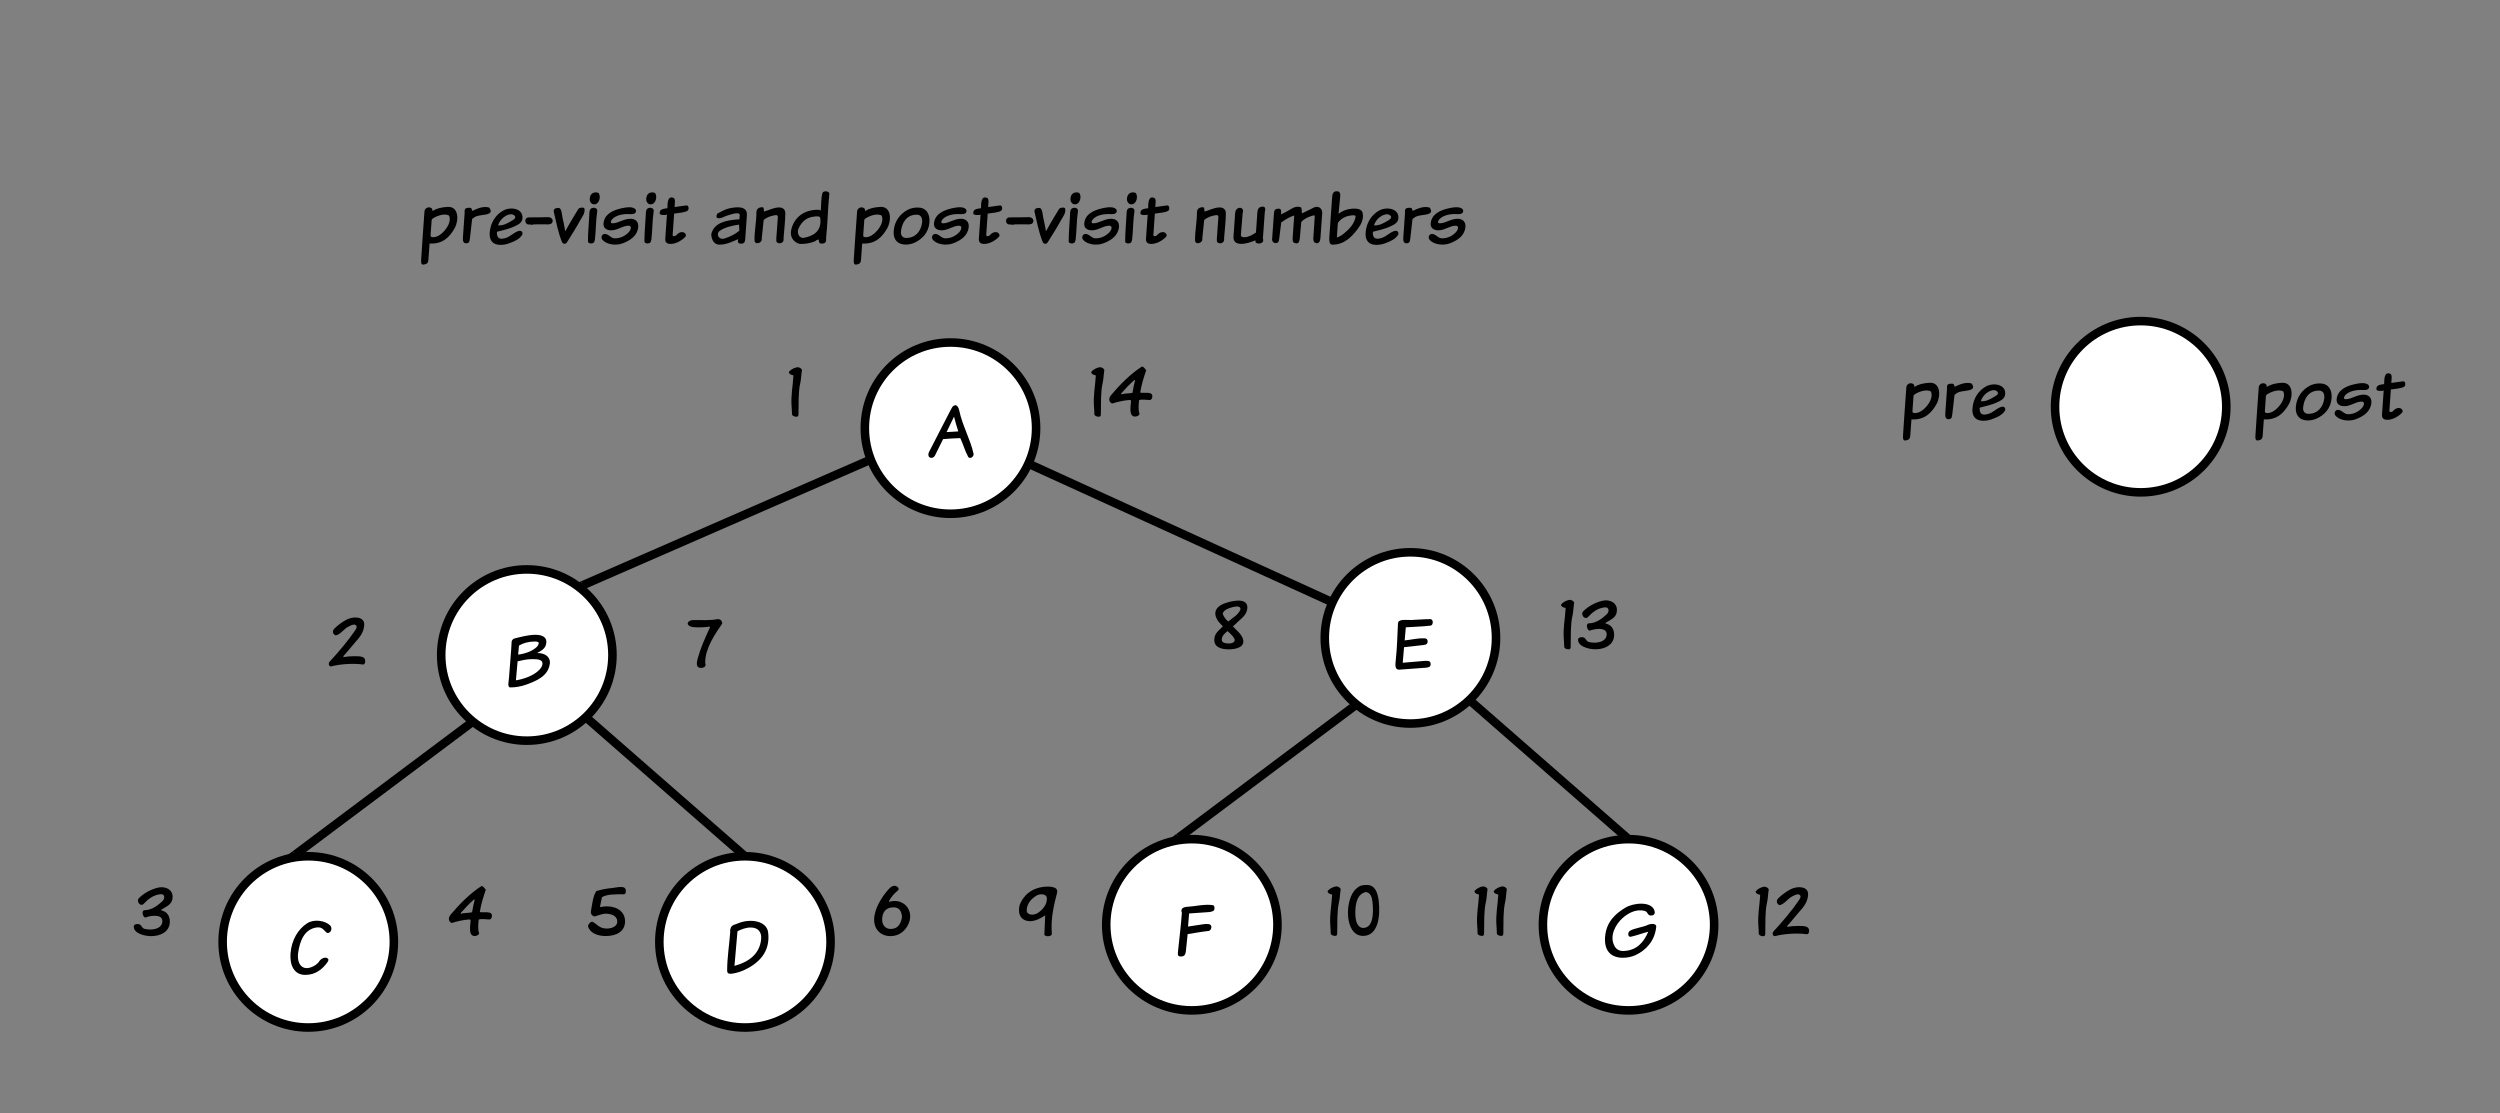 <svg xmlns="http://www.w3.org/2000/svg" xmlns:xlink="http://www.w3.org/1999/xlink" xmlns:lucid="lucid" width="583.93" height="260"><rect width="100%" height="100%" fill="#808080" stroke="none"/><g transform="translate(-40 -40)" lucid:page-tab-id="JNeVPpMI3ahh"><path d="M80 60h360v60H80z" stroke="#000" stroke-opacity="0" stroke-width="2" fill="#fff" fill-opacity="0"/><use xlink:href="#a" transform="matrix(1,0,0,1,85,65) translate(52.493 31.587)"/><use xlink:href="#b" transform="matrix(1,0,0,1,85,65) translate(120.653 31.587)"/><use xlink:href="#c" transform="matrix(1,0,0,1,85,65) translate(153.542 31.587)"/><use xlink:href="#d" transform="matrix(1,0,0,1,85,65) translate(232.938 31.587)"/><path d="M282 140c0 11.05-8.95 20-20 20s-20-8.95-20-20 8.95-20 20-20 20 8.95 20 20z" stroke="#000" stroke-width="2" fill="#fff"/><use xlink:href="#e" transform="matrix(1,0,0,1,247,125) translate(9.627 21.669)"/><path d="M176.1 176.7l66.47-29" stroke="#000" stroke-width="2" fill="none"/><path d="M176.5 177.63l-.53.22-1.88-1.36 1.6-.7zM243.9 148.2l-.93.4-.8-1.83.88-.4z"/><path d="M183.05 193c0 11.05-8.95 20-20 20s-20-8.95-20-20 8.95-20 20-20 20 8.95 20 20z" stroke="#000" stroke-width="2" fill="#fff"/><use xlink:href="#f" transform="matrix(1,0,0,1,148.05,178) translate(9.483 22.169)"/><path d="M132 260c0 11.05-8.95 20-20 20s-20-8.95-20-20 8.95-20 20-20 20 8.95 20 20z" stroke="#000" stroke-width="2" fill="#fff"/><use xlink:href="#g" transform="matrix(1,0,0,1,97,245) translate(9.834 22.169)"/><path d="M108.95 239.63l40.98-30.7" stroke="#000" stroke-width="2" fill="none"/><path d="M109.44 240.27l-3.27.65-.22-.3 2.4-1.8zM151.4 209.07l-.87.66-1.2-1.6.38-.28z"/><path d="M214 240l-36.7-32.08" stroke="#000" stroke-width="2" fill="none"/><path d="M215.77 240.22L214 240l.66-.75zM177.96 207.17l-1.32 1.5-.7-.6 1.57-1.3z"/><path d="M234 260c0 11.05-8.95 20-20 20s-20-8.95-20-20 8.95-20 20-20 20 8.95 20 20z" stroke="#000" stroke-width="2" fill="#fff"/><use xlink:href="#h" transform="matrix(1,0,0,1,199,245) translate(9.546 22.169)"/><path d="M210 114.67h32v32h-32z" stroke="#000" stroke-opacity="0" stroke-width="2" fill="#fff" fill-opacity="0"/><use xlink:href="#i" transform="matrix(1,0,0,1,215,119.667) translate(8.75 17.669)"/><path d="M282 114.67h40v32h-40z" stroke="#000" stroke-opacity="0" stroke-width="2" fill="#fff" fill-opacity="0"/><use xlink:href="#j" transform="matrix(1,0,0,1,287,119.667) translate(7.377 17.669)"/><path d="M105.38 173h32v32h-32z" stroke="#000" stroke-opacity="0" stroke-width="2" fill="#fff" fill-opacity="0"/><use xlink:href="#k" transform="matrix(1,0,0,1,110.383,178) translate(6.428 17.669)"/><path d="M60 236h32v32H60z" stroke="#000" stroke-opacity="0" stroke-width="2" fill="#fff" fill-opacity="0"/><use xlink:href="#l" transform="matrix(1,0,0,1,65,241) translate(6.266 17.669)"/><path d="M134 232h32v40h-32z" stroke="#000" stroke-opacity="0" stroke-width="2" fill="#fff" fill-opacity="0"/><use xlink:href="#m" transform="matrix(1,0,0,1,139,237) translate(5.627 21.669)"/><path d="M166 232h32v40h-32z" stroke="#000" stroke-opacity="0" stroke-width="2" fill="#fff" fill-opacity="0"/><use xlink:href="#n" transform="matrix(1,0,0,1,171,237) translate(6.338 21.669)"/><path d="M232.38 232h32v40h-32z" stroke="#000" stroke-opacity="0" stroke-width="2" fill="#fff" fill-opacity="0"/><use xlink:href="#o" transform="matrix(1,0,0,1,237.383,237) translate(6.014 21.669)"/><path d="M188.72 169.33h32v40h-32z" stroke="#000" stroke-opacity="0" stroke-width="2" fill="#fff" fill-opacity="0"/><use xlink:href="#p" transform="matrix(1,0,0,1,193.716,174.333) translate(6.662 21.669)"/><path d="M389.43 189c0 11.05-8.95 20-20 20-11.04 0-20-8.95-20-20s8.96-20 20-20c11.05 0 20 8.95 20 20z" stroke="#000" stroke-width="2" fill="#fff"/><use xlink:href="#q" transform="matrix(1,0,0,1,354.433,174) translate(10.221 22.169)"/><path d="M338.38 256c0 11.05-8.95 20-20 20-11.04 0-20-8.95-20-20s8.96-20 20-20c11.05 0 20 8.95 20 20z" stroke="#000" stroke-width="2" fill="#fff"/><use xlink:href="#r" transform="matrix(1,0,0,1,303.383,241) translate(10.635 22.169)"/><path d="M315.33 235.63l41-30.7" stroke="#000" stroke-width="2" fill="none"/><path d="M315.82 236.27l-3.27.65-.22-.3 2.4-1.8zM357.8 205.07l-.88.66-1.2-1.6.37-.28z"/><path d="M420.38 236l-36.7-32.08" stroke="#000" stroke-width="2" fill="none"/><path d="M422.16 236.22l-1.78-.22.66-.75zM384.34 203.17l-1.32 1.5-.68-.6 1.55-1.3z"/><path d="M440.38 256c0 11.05-8.95 20-20 20-11.04 0-20-8.95-20-20s8.96-20 20-20c11.05 0 20 8.95 20 20z" stroke="#000" stroke-width="2" fill="#fff"/><use xlink:href="#s" transform="matrix(1,0,0,1,405.383,241) translate(8.52 22.169)"/><path d="M311.77 169h32v32h-32z" stroke="#000" stroke-opacity="0" stroke-width="2" fill="#fff" fill-opacity="0"/><use xlink:href="#t" transform="matrix(1,0,0,1,316.766,174) translate(6.356 17.669)"/><path d="M266.38 236h32v32h-32z" stroke="#000" stroke-opacity="0" stroke-width="2" fill="#fff" fill-opacity="0"/><use xlink:href="#u" transform="matrix(1,0,0,1,271.383,241) translate(6.266 17.669)"/><path d="M340.38 231.93h32v40h-32z" stroke="#000" stroke-opacity="0" stroke-width="2" fill="#fff" fill-opacity="0"/><use xlink:href="#v" transform="matrix(1,0,0,1,345.383,236.93) translate(4.196 21.669)"/><path d="M372.38 231.93h32v40h-32z" stroke="#000" stroke-opacity="0" stroke-width="2" fill="#fff" fill-opacity="0"/><use xlink:href="#w" transform="matrix(1,0,0,1,377.383,236.93) translate(6.5 21.669)"/><path d="M440.38 232h32v40h-32z" stroke="#000" stroke-opacity="0" stroke-width="2" fill="#fff" fill-opacity="0"/><use xlink:href="#x" transform="matrix(1,0,0,1,445.383,237) translate(4.178 21.669)"/><path d="M395.1 165h32v40h-32z" stroke="#000" stroke-opacity="0" stroke-width="2" fill="#fff" fill-opacity="0"/><use xlink:href="#y" transform="matrix(1,0,0,1,400.099,170) translate(4.016 21.669)"/><path d="M280.1 148.25l71.25 32.5" stroke="#000" stroke-width="2" fill="none"/><path d="M280.5 147.34l-.4.9.35-.92zM350.98 181.68l-.05-.02.42-.9z"/><path d="M560 135c0 11.05-8.95 20-20 20s-20-8.95-20-20 8.95-20 20-20 20 8.95 20 20z" stroke="#000" stroke-width="2" fill="#fff"/><path d="M480 115h32v32h-32z" stroke="#000" stroke-opacity="0" stroke-width="2" fill="#fff" fill-opacity="0"/><use xlink:href="#z" transform="matrix(1,0,0,1,485,120) translate(-1.384 17.669)"/><path d="M568 115h32v32h-32z" stroke="#000" stroke-opacity="0" stroke-width="2" fill="#fff" fill-opacity="0"/><g><use xlink:href="#A" transform="matrix(1,0,0,1,573,120) translate(-7.072 17.669)"/></g><defs><path d="M393-459c146-8 146 177 91 275C422-74 333 27 158 16l-15 208c-2 44-18 57-57 65-41 8-39-29-37-69C64 13 75-196 92-403c3-38 51-65 89-41 11 7 15 20 14 40 57-37 116-50 198-55zm-49 317c41-44 97-127 68-203-60-38-166 6-210 35-11 7-16 15-17 21L171-90c-1 20 13 24 33 24 58 0 107-40 140-76" id="B"/><path d="M124 12C75 22 65-15 68-58l23-329c-6-47 11-61 61-61 32 0 27 14 38 41 60-28 141-67 220-43 14 18 32 52 5 72-44 33-165 17-207 62-5 4-12 9-20 13L160-58c-7 43-5 63-36 70" id="C"/><path d="M219-412c99-54 263-26 248 106-6 57-62 81-112 104-62 28-146 48-218 66-5 48 10 94 65 90 94-7 136-72 207-98 34-13 67 0 57 43C435-41 354-7 282 18c-34 11-68 16-102 16C83 33 33-24 43-131c12-131 81-229 176-281zm101 138c24-14 78-40 42-74-39-37-110 1-139 24-31 25-59 61-72 105 67 5 123-28 169-55" id="D"/><path d="M89-323c76 0 172 0 246-3 49-2 80 42 50 78-20 23-67 15-105 15l-134 1c-12 12-40 0-54 1-62 7-73-92-3-92" id="E"/><path d="M428-436c10 60-30 104-56 152C320-187 257-92 201 0c-17 27-53 28-67-8C87-124 60-265 30-393c-10-41 28-58 72-51 31 16 33 87 41 126 10 48 28 117 34 177 47-85 104-182 154-263 20-33 22-44 67-46 15 0 25 4 30 14" id="F"/><path d="M123-498c77 32 120-75 87-136-18-21-76-16-94 7-23 17-37 86-10 113 5 6 10 13 17 16zm35 466c14-117 12-250 30-368 9-59-74-59-92-24-11 21-9 48-11 80-6 111-17 224-17 334 0 32 72 34 82 4 3-8 6-16 8-26" id="G"/><path d="M376-215c43 0 31 49 10 75-39 47-104 89-187 89-48 0-70-41-115-55-47-14-78 39-47 75 50 58 171 80 264 44 95-36 189-96 200-210 7-67-35-108-100-108-91 0-157 59-233 59-38 0-19-38-4-54 46-49 136-72 234-65 42 3 82-10 73-53-25-53-127-37-191-22-109 25-216 75-229 191-7 61 35 94 99 94 85 0 146-60 226-60" id="H"/><path d="M294-7c-52 29-182 61-175-39l22-313c-29 11-104 9-94-22-2-51 54-54 100-61 1-69 2-169 83-132 25 20 10 79 10 117 49-6 105-16 153-21 33-3 36 52 17 67-34 27-121 29-176 39L215-96c-3 27 40 15 48 4 21-29 77-60 113-24 8 8 12 20 11 35-23 31-56 53-93 74" id="I"/><g id="a"><use transform="matrix(0.018,0,0,0.018,0,0)" xlink:href="#B"/><use transform="matrix(0.018,0,0,0.018,9.404,0)" xlink:href="#C"/><use transform="matrix(0.018,0,0,0.018,16.124,0)" xlink:href="#D"/><use transform="matrix(0.018,0,0,0.018,24.462,0)" xlink:href="#E"/><use transform="matrix(0.018,0,0,0.018,31.324,0)" xlink:href="#F"/><use transform="matrix(0.018,0,0,0.018,38.613,0)" xlink:href="#G"/><use transform="matrix(0.018,0,0,0.018,42.56,0)" xlink:href="#H"/><use transform="matrix(0.018,0,0,0.018,51.804,0)" xlink:href="#G"/><use transform="matrix(0.018,0,0,0.018,55.751,0)" xlink:href="#I"/></g><path d="M414 18c44 0 51-25 54-67l20-294c15-129-122-120-228-97-56 12-101 41-148 64-16 8-27 55-6 61 51 14 87-22 132-33 39-9 72-27 121-28 19 0 38 3 37 23l-4 55C217-288 63-254 27-107 26-36 64 31 131 31c99 0 173-43 244-71-7 36-4 58 39 58zm-23-168c-50 42-119 78-192 101-76 24-118-61-60-101 61-42 156-67 248-79" id="J"/><path d="M387-452c45 0 79 27 79 73 0 109-16 218-23 327 13 58-52 84-87 52-7-7-8-24-7-49l20-277c5-41-49-23-78-16-38 9-78 28-106 53L160-48c13 58-94 91-94 20 0-134 25-233 25-362 0-45 36-68 83-64 18 6 9 33 16 56 60-17 127-54 197-54" id="K"/><path d="M388-422c20 0 30 1 42 13 8-77 2-166 23-231 12-35 104-26 87 24-19 183-20 382-41 563 7 55-16 77-72 68-22-3-19-26-24-50-23-2-30 15-55 25-49 19-106 33-188 32C85 5 25-63 46-159c34-151 150-260 342-263zM212-58c128-24 227-88 213-245 5-46-58-33-96-28-94 13-148 71-186 149-27 55 3 136 69 124" id="L"/><g id="b"><use transform="matrix(0.018,0,0,0.018,0,0)" xlink:href="#J"/><use transform="matrix(0.018,0,0,0.018,9.387,0)" xlink:href="#K"/><use transform="matrix(0.018,0,0,0.018,18.311,0)" xlink:href="#L"/></g><path d="M355-451c110 0 162 80 153 193C498-125 413-39 312 7c-36 15-72 23-111 23C93 29 36-35 44-144c9-131 86-228 184-278 37-19 80-29 127-29zM207-56c121 0 193-88 206-202 6-56-14-100-70-100-129 0-190 98-204 214-6 51 17 88 68 88" id="M"/><g id="c"><use transform="matrix(0.018,0,0,0.018,0,0)" xlink:href="#B"/><use transform="matrix(0.018,0,0,0.018,9.404,0)" xlink:href="#M"/><use transform="matrix(0.018,0,0,0.018,18.702,0)" xlink:href="#H"/><use transform="matrix(0.018,0,0,0.018,27.947,0)" xlink:href="#I"/><use transform="matrix(0.018,0,0,0.018,35.698,0)" xlink:href="#E"/><use transform="matrix(0.018,0,0,0.018,42.56,0)" xlink:href="#F"/><use transform="matrix(0.018,0,0,0.018,49.849,0)" xlink:href="#G"/><use transform="matrix(0.018,0,0,0.018,53.796,0)" xlink:href="#H"/><use transform="matrix(0.018,0,0,0.018,63.04,0)" xlink:href="#G"/><use transform="matrix(0.018,0,0,0.018,66.987,0)" xlink:href="#I"/></g><path d="M254-72c-30 8-82 15-89-17l23-289c33-89-91-94-97-3L70-84C51 77 266 15 354-26c-4 32 14 41 41 42 42 1 72-22 56-65l24-338c12-51 9-78-33-75-43 3-60 30-63 75l-18 260c-30 21-67 44-107 55" id="N"/><path d="M592-345c22-5 29-9 28 12L601-49c2 36 9 55 39 61 29 5 50-17 54-69l23-323c2-63-55-101-114-68-51 28-89 43-150 73-2-25 0-74-14-79-78-28-136 34-195 62-23 10-43 22-63 31 5-36 11-77-33-75-38 1-54 17-57 55L68-58C58-11 86 20 131 8c22-6 26-35 29-63l25-202c46-33 103-70 162-89 9 0 7 5 6 13L333-58c0 52 3 66 47 72 36 5 44-37 47-72l18-205c35-40 90-67 147-82" id="O"/><path d="M207-595c2-41-4-67-47-67-50 0-56 43-59 90L65-61c0 47-2 92 42 92 154 0 250-104 323-199 42-54 89-132 66-218-10-38-55-51-107-51-85 2-150 26-204 68zm161 245c19-1 42 1 38 22-18 96-91 166-158 220-28 22-56 37-85 46l13-188c38-57 102-94 192-100" id="P"/><g id="d"><use transform="matrix(0.018,0,0,0.018,0,0)" xlink:href="#K"/><use transform="matrix(0.018,0,0,0.018,8.924,0)" xlink:href="#N"/><use transform="matrix(0.018,0,0,0.018,17.991,0)" xlink:href="#O"/><use transform="matrix(0.018,0,0,0.018,31.378,0)" xlink:href="#P"/><use transform="matrix(0.018,0,0,0.018,40.267,0)" xlink:href="#D"/><use transform="matrix(0.018,0,0,0.018,48.604,0)" xlink:href="#C"/><use transform="matrix(0.018,0,0,0.018,55.324,0)" xlink:href="#H"/></g><path d="M598-40c-43-190-146-367-185-558-9-42-34-91-77-60-12 9-22 27-35 52C209-423 112-244 20-60 4-26 10 18 56 15c39-4 50-49 68-84l79-159c67-5 153-12 223-13 39 81 59 164 102 242 21 37 79 0 70-41zM400-328l-152 9 97-201c16 61 35 135 55 192" id="Q"/><use transform="matrix(0.018,0,0,0.018,0,0)" xlink:href="#Q" id="e"/><path d="M440-424c100-3 177 49 165 139C584-127 436-64 300-15 239 7 166 22 93 22c-44 0-20-83-18-123 11-158 27-318 35-475 6-21 21-34 42-39 77-18 171-46 269-46 78 0 139 27 139 89 0 79-49 110-120 148zm21-129c2-18-31-21-48-21-84 0-154 20-208 53l-11 117c93-11 184-46 238-96 18-17 27-34 29-53zm49 264c0-56-77-56-135-56-69 0-126 14-188 28L165-70c117-19 235-66 303-136 25-25 42-53 42-83" id="R"/><use transform="matrix(0.018,0,0,0.018,0,0)" xlink:href="#R" id="f"/><path d="M533-514c-38-22-57-82-134-72-162 21-222 174-244 335-16 120 41 225 163 184 46-15 92-45 114-83 19-32 87-65 114-26 6 9 2 23-9 40C477-51 386 30 249 30 103 30 45-95 57-251c14-174 99-314 216-389 90-58 230-35 296 26 38 35 13 106-36 100" id="S"/><use transform="matrix(0.018,0,0,0.018,0,0)" xlink:href="#S" id="g"/><path d="M283-28c185-83 354-230 321-494-20-153-236-181-388-118-35 15-82 21-96 56-8 19-11 37-8 56-12 168-40 332-40 504 0 55 58 40 112 29 31-7 64-18 99-33zm100-557c91 2 139 59 130 151-19 202-172 299-346 347l39-449c43-22 109-51 177-49" id="T"/><use transform="matrix(0.018,0,0,0.018,0,0)" xlink:href="#T" id="h"/><path d="M142-643c-47 6-90 33-114 61 0 23 18 37 55 44 3 2 5 5 4 11-7 131-35 252-23 397 3 34 4 68 5 102 6 18 32 27 53 28 26 1 30-10 31-33 3-139-4-287 23-403 12-49 12-109 22-168-5-25-31-35-56-39" id="U"/><use transform="matrix(0.018,0,0,0.018,0,0)" xlink:href="#U" id="i"/><path d="M48-171c66-20 145-41 225-46 22-1 14 5 22 13-6 74-32 202 53 202 27 0 54-16 57-36-20-51-12-115-6-177 35-15 94-2 138-2 23 0 34-25 34-50 0-59-90-40-153-44l-4-7c16-100 47-197 77-285-15-17-29-43-54-49-149 95-289 237-401 371-37 44-30 90 12 110zm117-129c62-68 109-122 174-177l8 5c-13 52-25 103-34 162-55 11-105 6-144 19" id="V"/><g id="j"><use transform="matrix(0.018,0,0,0.018,0,0)" xlink:href="#U"/><use transform="matrix(0.018,0,0,0.018,4.5,0)" xlink:href="#V"/></g><path d="M320-133c-46 0-88 4-131 12l1-15c52-55 101-121 152-178 55-62 111-124 117-224 7-114-144-116-231-69-56 30-116 74-158 117-33 34-13 79 21 87 67-16 104-88 167-116 22-10 43-24 70-25 39 6 41 35 17 70C247-329 126-188 10-62-9-41-3 1 30-1c109-29 279-43 409-25 24 3 33-21 33-44 0-65-68-63-152-63" id="W"/><use transform="matrix(0.018,0,0,0.018,0,0)" xlink:href="#W" id="k"/><path d="M66-36C218 39 471-3 467-192c-2-80-42-127-110-143l-1-9c78-49 147-71 147-167 0-97-97-144-199-117-92 25-177 73-236 132-44 44 19 121 61 75 55-59 120-114 218-124 57-6 60 57 23 91-55 51-137 116-227 116-53 0-25 95 6 96 66-26 221-50 221 46 0 99-129 126-230 101-45-11-37-63-90-63-26 0-53 8-51 37 2 42 34 69 67 85" id="X"/><use transform="matrix(0.018,0,0,0.018,0,0)" xlink:href="#X" id="l"/><use transform="matrix(0.018,0,0,0.018,0,0)" xlink:href="#V" id="m"/><path d="M481-193c0-153-155-219-320-185l-5-6 25-121c61-42 183-39 283-39 21 0 26-17 27-36 7-91-107-51-179-45-70 6-145 21-204 40-45 65-55 182-72 275 4 29 22 51 52 54 51-16 106-39 152-36 73 4 140 32 140 102 0 85-130 109-208 78-44-18-75-57-114-76-25-4-59 40-58 58C23-41 126-2 230-2c139 0 251-59 251-191" id="Y"/><use transform="matrix(0.018,0,0,0.018,0,0)" xlink:href="#Y" id="n"/><path d="M490-162c77-176-68-339-251-284l-4-8c29-56 71-103 115-138 32-26-11-62-42-62-19 0-43 9-65 32-79 83-173 222-195 352C20-106 117-1 254-1c120 0 198-74 236-161zM283-374c90-6 116 52 122 127-17 88-52 153-148 153-68 0-112-52-110-126 3-92 47-149 136-154" id="Z"/><use transform="matrix(0.018,0,0,0.018,0,0)" xlink:href="#Z" id="o"/><path d="M400-633c-82 19-215 12-310 12-44 0-69 16-77 45 13 56 100 48 167 50 44 0 79-6 119-9 9 8-1 17-4 26-58 126-113 249-151 385C129-67 118 0 184 0c33 0 60-11 63-41-6-15-6-19-6-35 0-178 132-371 221-499-2-39-22-58-62-58" id="aa"/><use transform="matrix(0.018,0,0,0.018,0,0)" xlink:href="#aa" id="p"/><path d="M528-55c-1 36-32 41-71 44L144 12C62 28 67-37 75-107c18-152 21-333 29-477 3-66 102-44 174-47 76-3 165-11 246-11 44 0 39 80 4 84-99 13-217 14-322 22l-15 170c86-8 168-31 259-27 25 1 40 15 39 42-2 45-40 43-81 48l-225 25-17 202 291-25c46-1 73 3 71 46" id="ab"/><use transform="matrix(0.018,0,0,0.018,0,0)" xlink:href="#ab" id="q"/><path d="M521-578c23-14 20-71-6-75-112-16-227 16-324 21-56 3-100 19-78 81-13 171-32 323-49 487-6 57-8 81 45 77 45-3 52-35 57-77l22-213c90-14 180-31 271-41 34-4 49-60 25-79-25-20-86-9-120-4l-171 26 14-170 261-18c26-3 43-9 53-15" id="ac"/><use transform="matrix(0.018,0,0,0.018,0,0)" xlink:href="#ac" id="r"/><path d="M609-396c37-17 116-26 110 28C700-191 590-70 452-5c-51 23-107 35-167 35C119 29 40-75 56-247c17-189 133-296 266-375 101-60 328-85 373 36 12 31 3 60-26 66-69 13-50-45-100-58-119-31-224 37-289 95-82 74-177 229-100 365 20 35 58 62 113 60 179-5 267-121 323-250-78 20-146 47-225 65-45 9-43-59-13-77 56-34 164-45 231-76" id="ad"/><use transform="matrix(0.018,0,0,0.018,0,0)" xlink:href="#ad" id="s"/><path d="M214 0c102 0 222-32 184-140-23-64-79-103-126-155 5-18 20-19 38-39 56-61 147-107 147-212 0-133-215-82-302-48-60 23-114 65-114 128 0 49 31 104 94 163l1 7C79-236 28-206 28-121 28-29 116 0 214 0zm42-545c37-10 110-26 113 22-25 76-104 111-155 159h-7c-33-24-57-60-70-100 14-47 69-67 119-81zM125-125c0-49 36-79 72-110h6c60 54 90 92 90 114-1 31-39 46-74 45-63 0-94-16-94-49" id="ae"/><use transform="matrix(0.018,0,0,0.018,0,0)" xlink:href="#ae" id="t"/><path d="M163-195c76 0 147-43 197-75L349-18c12 27 101 26 97-16-17-193 29-380 68-528 25-97-139-88-219-71C169-606 86-529 39-430c-15 31-19 60-19 95 0 87 57 140 143 140zm83-331c49-30 136-26 136 38 0 86-61 149-120 188-49 32-145 31-142-39 4-90 65-150 126-187" id="af"/><use transform="matrix(0.018,0,0,0.018,0,0)" xlink:href="#af" id="u"/><path d="M147-610C-1-479-10 0 239 0c190 0 227-243 203-452-12-102-44-209-154-209-71 0-99 13-141 51zm214 170c15 143 11 337-122 337-30 0-54-17-73-49s-28-81-28-148c0-129 29-245 136-269 62 7 81 67 87 129" id="ag"/><g id="v"><use transform="matrix(0.018,0,0,0.018,0,0)" xlink:href="#U"/><use transform="matrix(0.018,0,0,0.018,4.5,0)" xlink:href="#ag"/></g><g id="w"><use transform="matrix(0.018,0,0,0.018,0,0)" xlink:href="#U"/><use transform="matrix(0.018,0,0,0.018,4.5,0)" xlink:href="#U"/></g><g id="x"><use transform="matrix(0.018,0,0,0.018,0,0)" xlink:href="#U"/><use transform="matrix(0.018,0,0,0.018,4.5,0)" xlink:href="#W"/></g><g id="y"><use transform="matrix(0.018,0,0,0.018,0,0)" xlink:href="#U"/><use transform="matrix(0.018,0,0,0.018,4.5,0)" xlink:href="#X"/></g><g id="z"><use transform="matrix(0.018,0,0,0.018,0,0)" xlink:href="#B"/><use transform="matrix(0.018,0,0,0.018,9.522,0)" xlink:href="#C"/><use transform="matrix(0.018,0,0,0.018,16.326,0)" xlink:href="#D"/></g><g id="A"><use transform="matrix(0.018,0,0,0.018,0,0)" xlink:href="#B"/><use transform="matrix(0.018,0,0,0.018,9.522,0)" xlink:href="#M"/><use transform="matrix(0.018,0,0,0.018,18.936,0)" xlink:href="#H"/><use transform="matrix(0.018,0,0,0.018,28.296,0)" xlink:href="#I"/></g></defs></g></svg>